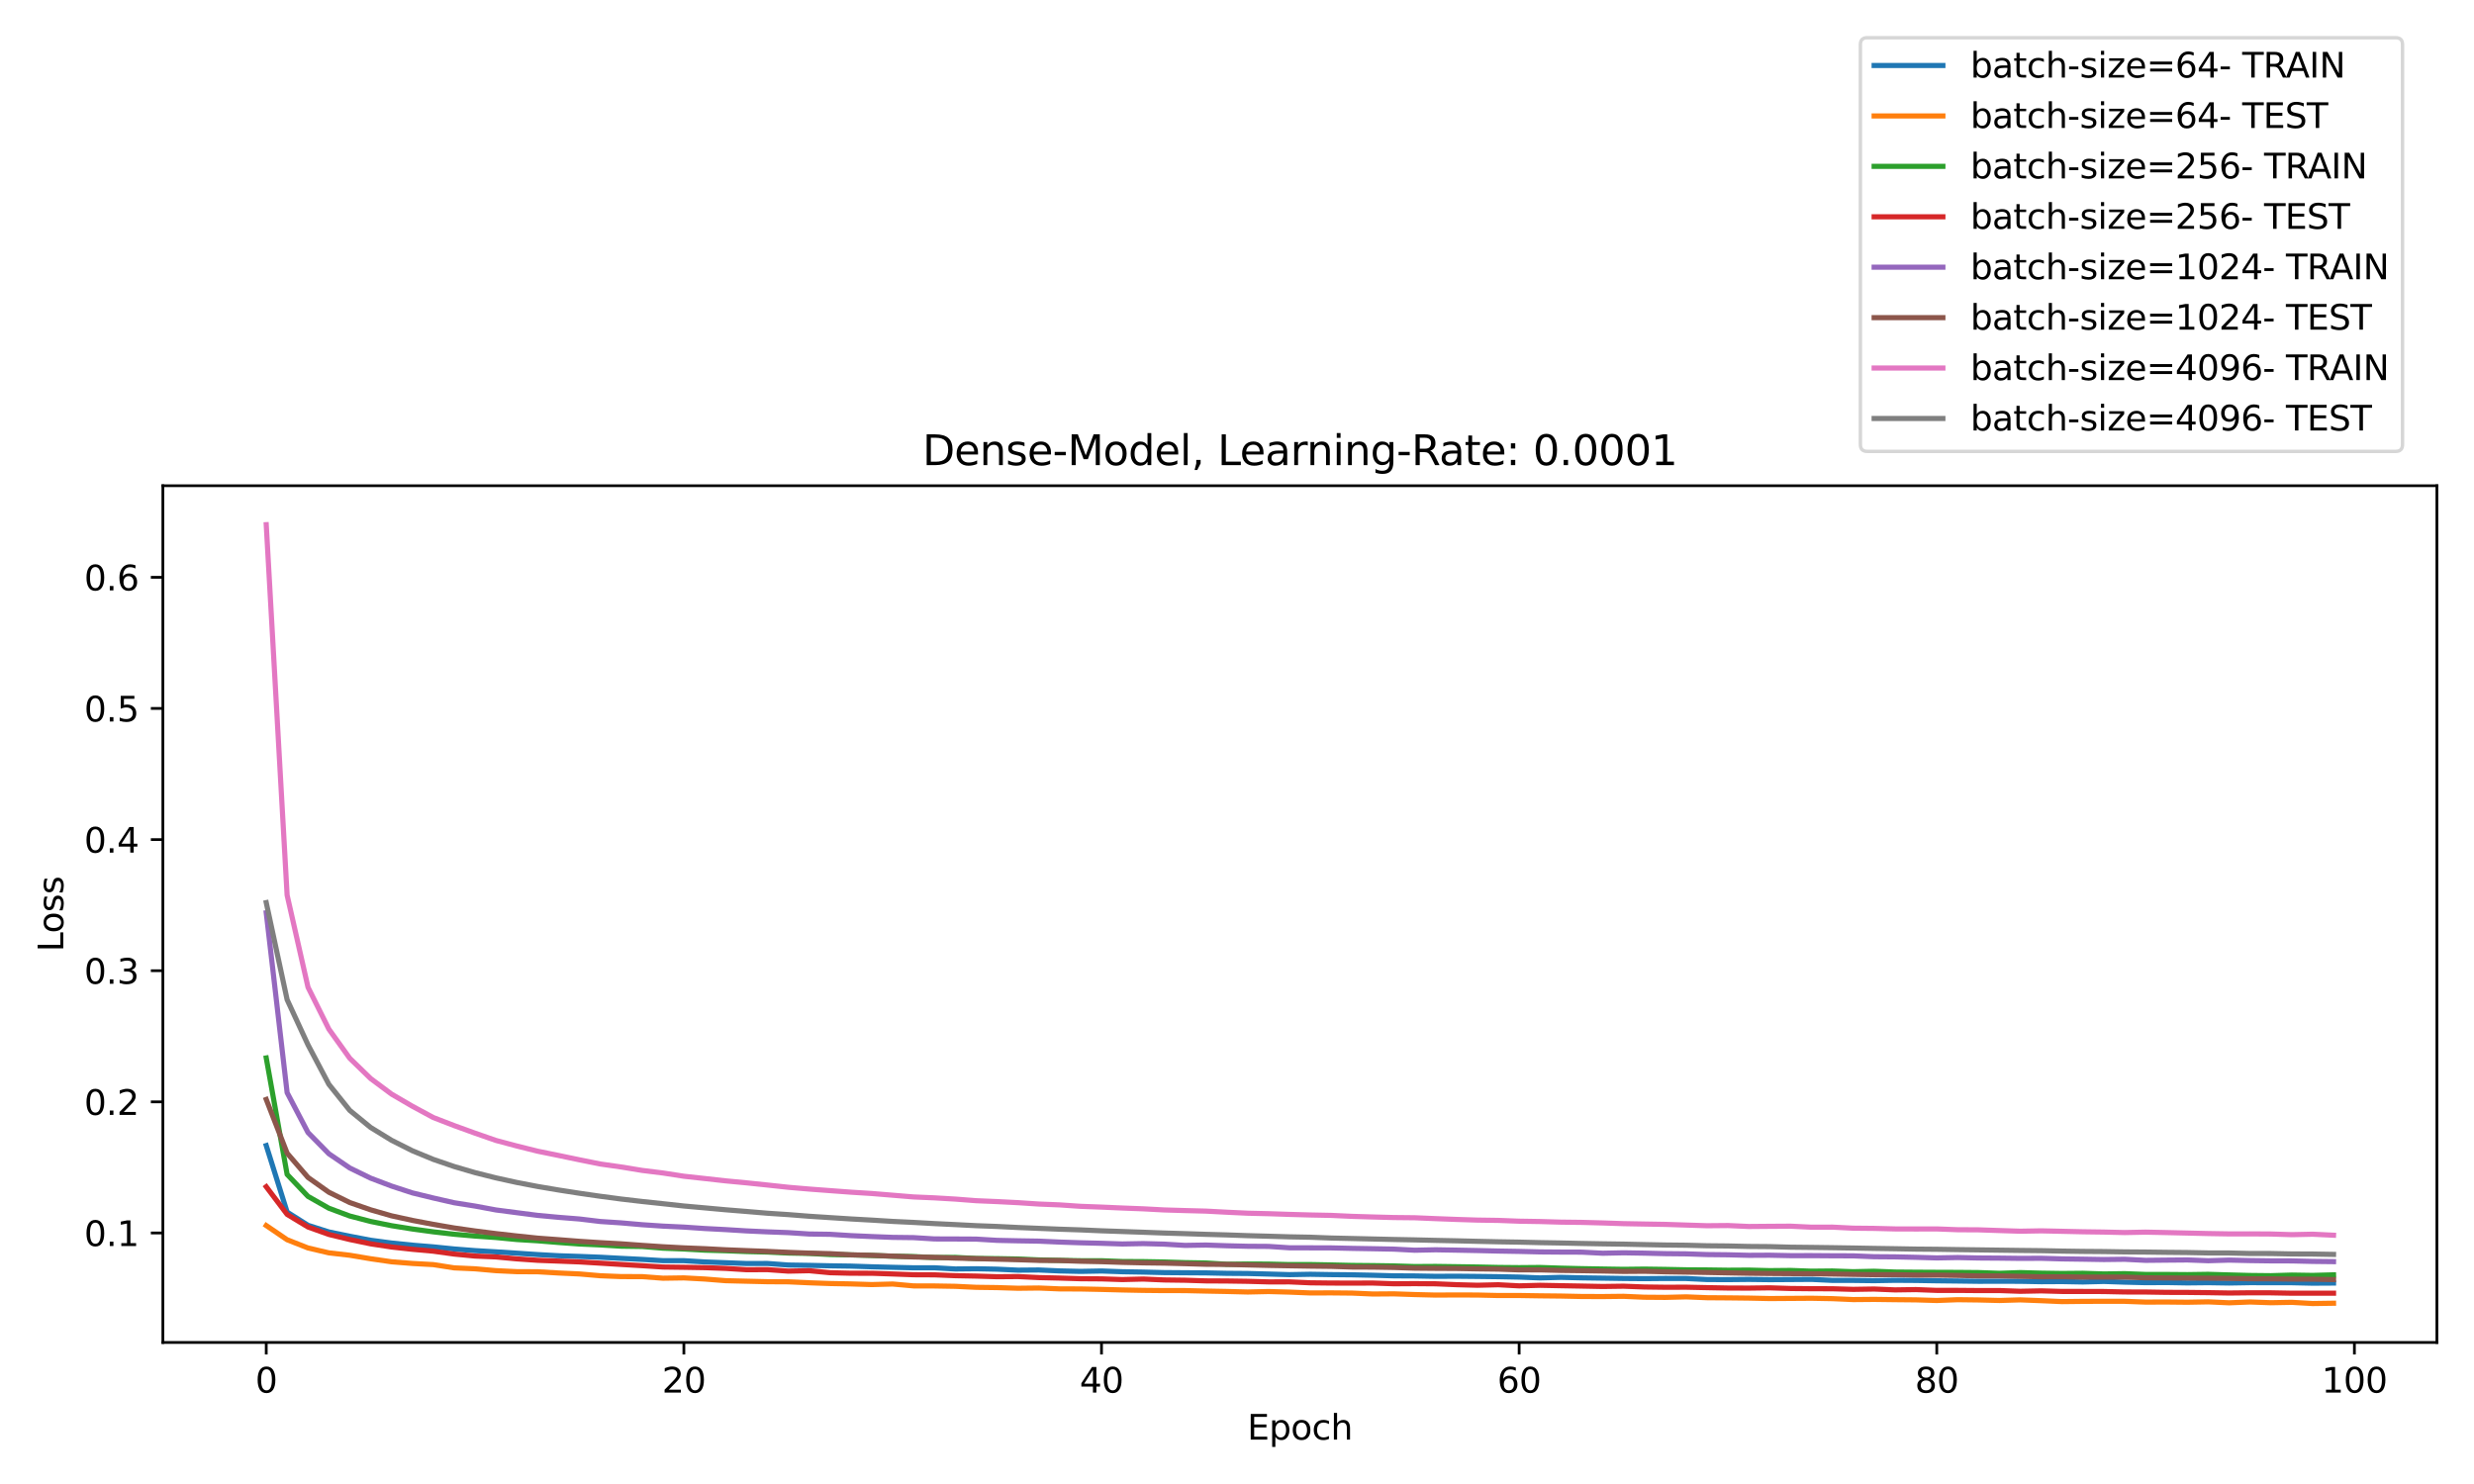 <?xml version="1.0" encoding="utf-8" standalone="no"?>
<!DOCTYPE svg PUBLIC "-//W3C//DTD SVG 1.1//EN"
  "http://www.w3.org/Graphics/SVG/1.1/DTD/svg11.dtd">
<svg xmlns:xlink="http://www.w3.org/1999/xlink" width="720pt" height="432pt" viewBox="0 0 720 432" xmlns="http://www.w3.org/2000/svg" version="1.1">
 <defs>
  <style type="text/css">*{stroke-linejoin: round; stroke-linecap: butt}</style>
 </defs>
 <g id="figure_1">
  <g id="patch_1">
   <path d="M 0 432 
L 720 432 
L 720 0 
L 0 0 
z
" style="fill: #ffffff"/>
  </g>
  <g id="axes_1">
   <g id="patch_2">
    <path d="M 47.4 390.8 
L 709.2 390.8 
L 709.2 141.4 
L 47.4 141.4 
z
" style="fill: #ffffff"/>
   </g>
   <g id="matplotlib.axis_1">
    <g id="xtick_1">
     <g id="line2d_1">
      <defs>
       <path id="m4a0b380f05" d="M 0 0 
L 0 3.5 
" style="stroke: #000000; stroke-width: 0.8"/>
      </defs>
      <g>
       <use xlink:href="#m4a0b380f05" x="77.482" y="390.8" style="stroke: #000000; stroke-width: 0.8"/>
      </g>
     </g>
     <g id="text_1">
      <!-- 0 -->
      <g transform="translate(74.301 405.398) scale(0.1 -0.1)">
       <defs>
        <path id="DejaVuSans-30" d="M 2034 4250 
Q 1547 4250 1301 3770 
Q 1056 3291 1056 2328 
Q 1056 1369 1301 889 
Q 1547 409 2034 409 
Q 2525 409 2770 889 
Q 3016 1369 3016 2328 
Q 3016 3291 2770 3770 
Q 2525 4250 2034 4250 
z
M 2034 4750 
Q 2819 4750 3233 4129 
Q 3647 3509 3647 2328 
Q 3647 1150 3233 529 
Q 2819 -91 2034 -91 
Q 1250 -91 836 529 
Q 422 1150 422 2328 
Q 422 3509 836 4129 
Q 1250 4750 2034 4750 
z
" transform="scale(0.016)"/>
       </defs>
       <use xlink:href="#DejaVuSans-30"/>
      </g>
     </g>
    </g>
    <g id="xtick_2">
     <g id="line2d_2">
      <g>
       <use xlink:href="#m4a0b380f05" x="199.025" y="390.8" style="stroke: #000000; stroke-width: 0.8"/>
      </g>
     </g>
     <g id="text_2">
      <!-- 20 -->
      <g transform="translate(192.662 405.398) scale(0.1 -0.1)">
       <defs>
        <path id="DejaVuSans-32" d="M 1228 531 
L 3431 531 
L 3431 0 
L 469 0 
L 469 531 
Q 828 903 1448 1529 
Q 2069 2156 2228 2338 
Q 2531 2678 2651 2914 
Q 2772 3150 2772 3378 
Q 2772 3750 2511 3984 
Q 2250 4219 1831 4219 
Q 1534 4219 1204 4116 
Q 875 4013 500 3803 
L 500 4441 
Q 881 4594 1212 4672 
Q 1544 4750 1819 4750 
Q 2544 4750 2975 4387 
Q 3406 4025 3406 3419 
Q 3406 3131 3298 2873 
Q 3191 2616 2906 2266 
Q 2828 2175 2409 1742 
Q 1991 1309 1228 531 
z
" transform="scale(0.016)"/>
       </defs>
       <use xlink:href="#DejaVuSans-32"/>
       <use xlink:href="#DejaVuSans-30" x="63.623"/>
      </g>
     </g>
    </g>
    <g id="xtick_3">
     <g id="line2d_3">
      <g>
       <use xlink:href="#m4a0b380f05" x="320.567" y="390.8" style="stroke: #000000; stroke-width: 0.8"/>
      </g>
     </g>
     <g id="text_3">
      <!-- 40 -->
      <g transform="translate(314.205 405.398) scale(0.1 -0.1)">
       <defs>
        <path id="DejaVuSans-34" d="M 2419 4116 
L 825 1625 
L 2419 1625 
L 2419 4116 
z
M 2253 4666 
L 3047 4666 
L 3047 1625 
L 3713 1625 
L 3713 1100 
L 3047 1100 
L 3047 0 
L 2419 0 
L 2419 1100 
L 313 1100 
L 313 1709 
L 2253 4666 
z
" transform="scale(0.016)"/>
       </defs>
       <use xlink:href="#DejaVuSans-34"/>
       <use xlink:href="#DejaVuSans-30" x="63.623"/>
      </g>
     </g>
    </g>
    <g id="xtick_4">
     <g id="line2d_4">
      <g>
       <use xlink:href="#m4a0b380f05" x="442.11" y="390.8" style="stroke: #000000; stroke-width: 0.8"/>
      </g>
     </g>
     <g id="text_4">
      <!-- 60 -->
      <g transform="translate(435.747 405.398) scale(0.1 -0.1)">
       <defs>
        <path id="DejaVuSans-36" d="M 2113 2584 
Q 1688 2584 1439 2293 
Q 1191 2003 1191 1497 
Q 1191 994 1439 701 
Q 1688 409 2113 409 
Q 2538 409 2786 701 
Q 3034 994 3034 1497 
Q 3034 2003 2786 2293 
Q 2538 2584 2113 2584 
z
M 3366 4563 
L 3366 3988 
Q 3128 4100 2886 4159 
Q 2644 4219 2406 4219 
Q 1781 4219 1451 3797 
Q 1122 3375 1075 2522 
Q 1259 2794 1537 2939 
Q 1816 3084 2150 3084 
Q 2853 3084 3261 2657 
Q 3669 2231 3669 1497 
Q 3669 778 3244 343 
Q 2819 -91 2113 -91 
Q 1303 -91 875 529 
Q 447 1150 447 2328 
Q 447 3434 972 4092 
Q 1497 4750 2381 4750 
Q 2619 4750 2861 4703 
Q 3103 4656 3366 4563 
z
" transform="scale(0.016)"/>
       </defs>
       <use xlink:href="#DejaVuSans-36"/>
       <use xlink:href="#DejaVuSans-30" x="63.623"/>
      </g>
     </g>
    </g>
    <g id="xtick_5">
     <g id="line2d_5">
      <g>
       <use xlink:href="#m4a0b380f05" x="563.653" y="390.8" style="stroke: #000000; stroke-width: 0.8"/>
      </g>
     </g>
     <g id="text_5">
      <!-- 80 -->
      <g transform="translate(557.29 405.398) scale(0.1 -0.1)">
       <defs>
        <path id="DejaVuSans-38" d="M 2034 2216 
Q 1584 2216 1326 1975 
Q 1069 1734 1069 1313 
Q 1069 891 1326 650 
Q 1584 409 2034 409 
Q 2484 409 2743 651 
Q 3003 894 3003 1313 
Q 3003 1734 2745 1975 
Q 2488 2216 2034 2216 
z
M 1403 2484 
Q 997 2584 770 2862 
Q 544 3141 544 3541 
Q 544 4100 942 4425 
Q 1341 4750 2034 4750 
Q 2731 4750 3128 4425 
Q 3525 4100 3525 3541 
Q 3525 3141 3298 2862 
Q 3072 2584 2669 2484 
Q 3125 2378 3379 2068 
Q 3634 1759 3634 1313 
Q 3634 634 3220 271 
Q 2806 -91 2034 -91 
Q 1263 -91 848 271 
Q 434 634 434 1313 
Q 434 1759 690 2068 
Q 947 2378 1403 2484 
z
M 1172 3481 
Q 1172 3119 1398 2916 
Q 1625 2713 2034 2713 
Q 2441 2713 2670 2916 
Q 2900 3119 2900 3481 
Q 2900 3844 2670 4047 
Q 2441 4250 2034 4250 
Q 1625 4250 1398 4047 
Q 1172 3844 1172 3481 
z
" transform="scale(0.016)"/>
       </defs>
       <use xlink:href="#DejaVuSans-38"/>
       <use xlink:href="#DejaVuSans-30" x="63.623"/>
      </g>
     </g>
    </g>
    <g id="xtick_6">
     <g id="line2d_6">
      <g>
       <use xlink:href="#m4a0b380f05" x="685.195" y="390.8" style="stroke: #000000; stroke-width: 0.8"/>
      </g>
     </g>
     <g id="text_6">
      <!-- 100 -->
      <g transform="translate(675.652 405.398) scale(0.1 -0.1)">
       <defs>
        <path id="DejaVuSans-31" d="M 794 531 
L 1825 531 
L 1825 4091 
L 703 3866 
L 703 4441 
L 1819 4666 
L 2450 4666 
L 2450 531 
L 3481 531 
L 3481 0 
L 794 0 
L 794 531 
z
" transform="scale(0.016)"/>
       </defs>
       <use xlink:href="#DejaVuSans-31"/>
       <use xlink:href="#DejaVuSans-30" x="63.623"/>
       <use xlink:href="#DejaVuSans-30" x="127.246"/>
      </g>
     </g>
    </g>
    <g id="text_7">
     <!-- Epoch -->
     <g transform="translate(362.989 419.077) scale(0.1 -0.1)">
      <defs>
       <path id="DejaVuSans-45" d="M 628 4666 
L 3578 4666 
L 3578 4134 
L 1259 4134 
L 1259 2753 
L 3481 2753 
L 3481 2222 
L 1259 2222 
L 1259 531 
L 3634 531 
L 3634 0 
L 628 0 
L 628 4666 
z
" transform="scale(0.016)"/>
       <path id="DejaVuSans-70" d="M 1159 525 
L 1159 -1331 
L 581 -1331 
L 581 3500 
L 1159 3500 
L 1159 2969 
Q 1341 3281 1617 3432 
Q 1894 3584 2278 3584 
Q 2916 3584 3314 3078 
Q 3713 2572 3713 1747 
Q 3713 922 3314 415 
Q 2916 -91 2278 -91 
Q 1894 -91 1617 61 
Q 1341 213 1159 525 
z
M 3116 1747 
Q 3116 2381 2855 2742 
Q 2594 3103 2138 3103 
Q 1681 3103 1420 2742 
Q 1159 2381 1159 1747 
Q 1159 1113 1420 752 
Q 1681 391 2138 391 
Q 2594 391 2855 752 
Q 3116 1113 3116 1747 
z
" transform="scale(0.016)"/>
       <path id="DejaVuSans-6f" d="M 1959 3097 
Q 1497 3097 1228 2736 
Q 959 2375 959 1747 
Q 959 1119 1226 758 
Q 1494 397 1959 397 
Q 2419 397 2687 759 
Q 2956 1122 2956 1747 
Q 2956 2369 2687 2733 
Q 2419 3097 1959 3097 
z
M 1959 3584 
Q 2709 3584 3137 3096 
Q 3566 2609 3566 1747 
Q 3566 888 3137 398 
Q 2709 -91 1959 -91 
Q 1206 -91 779 398 
Q 353 888 353 1747 
Q 353 2609 779 3096 
Q 1206 3584 1959 3584 
z
" transform="scale(0.016)"/>
       <path id="DejaVuSans-63" d="M 3122 3366 
L 3122 2828 
Q 2878 2963 2633 3030 
Q 2388 3097 2138 3097 
Q 1578 3097 1268 2742 
Q 959 2388 959 1747 
Q 959 1106 1268 751 
Q 1578 397 2138 397 
Q 2388 397 2633 464 
Q 2878 531 3122 666 
L 3122 134 
Q 2881 22 2623 -34 
Q 2366 -91 2075 -91 
Q 1284 -91 818 406 
Q 353 903 353 1747 
Q 353 2603 823 3093 
Q 1294 3584 2113 3584 
Q 2378 3584 2631 3529 
Q 2884 3475 3122 3366 
z
" transform="scale(0.016)"/>
       <path id="DejaVuSans-68" d="M 3513 2113 
L 3513 0 
L 2938 0 
L 2938 2094 
Q 2938 2591 2744 2837 
Q 2550 3084 2163 3084 
Q 1697 3084 1428 2787 
Q 1159 2491 1159 1978 
L 1159 0 
L 581 0 
L 581 4863 
L 1159 4863 
L 1159 2956 
Q 1366 3272 1645 3428 
Q 1925 3584 2291 3584 
Q 2894 3584 3203 3211 
Q 3513 2838 3513 2113 
z
" transform="scale(0.016)"/>
      </defs>
      <use xlink:href="#DejaVuSans-45"/>
      <use xlink:href="#DejaVuSans-70" x="63.184"/>
      <use xlink:href="#DejaVuSans-6f" x="126.66"/>
      <use xlink:href="#DejaVuSans-63" x="187.842"/>
      <use xlink:href="#DejaVuSans-68" x="242.822"/>
     </g>
    </g>
   </g>
   <g id="matplotlib.axis_2">
    <g id="ytick_1">
     <g id="line2d_7">
      <defs>
       <path id="m0663a00736" d="M 0 0 
L -3.5 0 
" style="stroke: #000000; stroke-width: 0.8"/>
      </defs>
      <g>
       <use xlink:href="#m0663a00736" x="47.4" y="358.924" style="stroke: #000000; stroke-width: 0.8"/>
      </g>
     </g>
     <g id="text_8">
      <!-- 0.1 -->
      <g transform="translate(24.497 362.723) scale(0.1 -0.1)">
       <defs>
        <path id="DejaVuSans-2e" d="M 684 794 
L 1344 794 
L 1344 0 
L 684 0 
L 684 794 
z
" transform="scale(0.016)"/>
       </defs>
       <use xlink:href="#DejaVuSans-30"/>
       <use xlink:href="#DejaVuSans-2e" x="63.623"/>
       <use xlink:href="#DejaVuSans-31" x="95.41"/>
      </g>
     </g>
    </g>
    <g id="ytick_2">
     <g id="line2d_8">
      <g>
       <use xlink:href="#m0663a00736" x="47.4" y="320.751" style="stroke: #000000; stroke-width: 0.8"/>
      </g>
     </g>
     <g id="text_9">
      <!-- 0.2 -->
      <g transform="translate(24.497 324.551) scale(0.1 -0.1)">
       <use xlink:href="#DejaVuSans-30"/>
       <use xlink:href="#DejaVuSans-2e" x="63.623"/>
       <use xlink:href="#DejaVuSans-32" x="95.41"/>
      </g>
     </g>
    </g>
    <g id="ytick_3">
     <g id="line2d_9">
      <g>
       <use xlink:href="#m0663a00736" x="47.4" y="282.579" style="stroke: #000000; stroke-width: 0.8"/>
      </g>
     </g>
     <g id="text_10">
      <!-- 0.3 -->
      <g transform="translate(24.497 286.378) scale(0.1 -0.1)">
       <defs>
        <path id="DejaVuSans-33" d="M 2597 2516 
Q 3050 2419 3304 2112 
Q 3559 1806 3559 1356 
Q 3559 666 3084 287 
Q 2609 -91 1734 -91 
Q 1441 -91 1130 -33 
Q 819 25 488 141 
L 488 750 
Q 750 597 1062 519 
Q 1375 441 1716 441 
Q 2309 441 2620 675 
Q 2931 909 2931 1356 
Q 2931 1769 2642 2001 
Q 2353 2234 1838 2234 
L 1294 2234 
L 1294 2753 
L 1863 2753 
Q 2328 2753 2575 2939 
Q 2822 3125 2822 3475 
Q 2822 3834 2567 4026 
Q 2313 4219 1838 4219 
Q 1578 4219 1281 4162 
Q 984 4106 628 3988 
L 628 4550 
Q 988 4650 1302 4700 
Q 1616 4750 1894 4750 
Q 2613 4750 3031 4423 
Q 3450 4097 3450 3541 
Q 3450 3153 3228 2886 
Q 3006 2619 2597 2516 
z
" transform="scale(0.016)"/>
       </defs>
       <use xlink:href="#DejaVuSans-30"/>
       <use xlink:href="#DejaVuSans-2e" x="63.623"/>
       <use xlink:href="#DejaVuSans-33" x="95.41"/>
      </g>
     </g>
    </g>
    <g id="ytick_4">
     <g id="line2d_10">
      <g>
       <use xlink:href="#m0663a00736" x="47.4" y="244.407" style="stroke: #000000; stroke-width: 0.8"/>
      </g>
     </g>
     <g id="text_11">
      <!-- 0.4 -->
      <g transform="translate(24.497 248.206) scale(0.1 -0.1)">
       <use xlink:href="#DejaVuSans-30"/>
       <use xlink:href="#DejaVuSans-2e" x="63.623"/>
       <use xlink:href="#DejaVuSans-34" x="95.41"/>
      </g>
     </g>
    </g>
    <g id="ytick_5">
     <g id="line2d_11">
      <g>
       <use xlink:href="#m0663a00736" x="47.4" y="206.234" style="stroke: #000000; stroke-width: 0.8"/>
      </g>
     </g>
     <g id="text_12">
      <!-- 0.5 -->
      <g transform="translate(24.497 210.033) scale(0.1 -0.1)">
       <defs>
        <path id="DejaVuSans-35" d="M 691 4666 
L 3169 4666 
L 3169 4134 
L 1269 4134 
L 1269 2991 
Q 1406 3038 1543 3061 
Q 1681 3084 1819 3084 
Q 2600 3084 3056 2656 
Q 3513 2228 3513 1497 
Q 3513 744 3044 326 
Q 2575 -91 1722 -91 
Q 1428 -91 1123 -41 
Q 819 9 494 109 
L 494 744 
Q 775 591 1075 516 
Q 1375 441 1709 441 
Q 2250 441 2565 725 
Q 2881 1009 2881 1497 
Q 2881 1984 2565 2268 
Q 2250 2553 1709 2553 
Q 1456 2553 1204 2497 
Q 953 2441 691 2322 
L 691 4666 
z
" transform="scale(0.016)"/>
       </defs>
       <use xlink:href="#DejaVuSans-30"/>
       <use xlink:href="#DejaVuSans-2e" x="63.623"/>
       <use xlink:href="#DejaVuSans-35" x="95.41"/>
      </g>
     </g>
    </g>
    <g id="ytick_6">
     <g id="line2d_12">
      <g>
       <use xlink:href="#m0663a00736" x="47.4" y="168.062" style="stroke: #000000; stroke-width: 0.8"/>
      </g>
     </g>
     <g id="text_13">
      <!-- 0.6 -->
      <g transform="translate(24.497 171.861) scale(0.1 -0.1)">
       <use xlink:href="#DejaVuSans-30"/>
       <use xlink:href="#DejaVuSans-2e" x="63.623"/>
       <use xlink:href="#DejaVuSans-36" x="95.41"/>
      </g>
     </g>
    </g>
    <g id="text_14">
     <!-- Loss -->
     <g transform="translate(18.417 277.067) rotate(-90) scale(0.1 -0.1)">
      <defs>
       <path id="DejaVuSans-4c" d="M 628 4666 
L 1259 4666 
L 1259 531 
L 3531 531 
L 3531 0 
L 628 0 
L 628 4666 
z
" transform="scale(0.016)"/>
       <path id="DejaVuSans-73" d="M 2834 3397 
L 2834 2853 
Q 2591 2978 2328 3040 
Q 2066 3103 1784 3103 
Q 1356 3103 1142 2972 
Q 928 2841 928 2578 
Q 928 2378 1081 2264 
Q 1234 2150 1697 2047 
L 1894 2003 
Q 2506 1872 2764 1633 
Q 3022 1394 3022 966 
Q 3022 478 2636 193 
Q 2250 -91 1575 -91 
Q 1294 -91 989 -36 
Q 684 19 347 128 
L 347 722 
Q 666 556 975 473 
Q 1284 391 1588 391 
Q 1994 391 2212 530 
Q 2431 669 2431 922 
Q 2431 1156 2273 1281 
Q 2116 1406 1581 1522 
L 1381 1569 
Q 847 1681 609 1914 
Q 372 2147 372 2553 
Q 372 3047 722 3315 
Q 1072 3584 1716 3584 
Q 2034 3584 2315 3537 
Q 2597 3491 2834 3397 
z
" transform="scale(0.016)"/>
      </defs>
      <use xlink:href="#DejaVuSans-4c"/>
      <use xlink:href="#DejaVuSans-6f" x="53.963"/>
      <use xlink:href="#DejaVuSans-73" x="115.145"/>
      <use xlink:href="#DejaVuSans-73" x="167.244"/>
     </g>
    </g>
   </g>
   <g id="line2d_13">
    <path d="M 77.482 333.474 
L 83.559 352.841 
L 89.636 356.691 
L 95.713 358.625 
L 101.79 359.88 
L 107.867 361.042 
L 113.945 361.852 
L 120.022 362.474 
L 126.099 362.972 
L 132.176 363.587 
L 138.253 364.064 
L 144.33 364.42 
L 150.407 364.811 
L 156.485 365.217 
L 162.562 365.554 
L 168.639 365.752 
L 174.716 365.99 
L 180.793 366.317 
L 186.87 366.621 
L 192.947 366.987 
L 199.025 366.991 
L 205.102 367.361 
L 211.179 367.585 
L 217.256 367.816 
L 223.333 367.804 
L 229.41 368.258 
L 235.487 368.353 
L 241.564 368.486 
L 247.642 368.573 
L 253.719 368.773 
L 259.796 368.924 
L 265.873 369.065 
L 271.95 369.057 
L 278.027 369.405 
L 284.104 369.342 
L 290.182 369.465 
L 296.259 369.751 
L 302.336 369.701 
L 308.413 369.974 
L 314.49 370.107 
L 320.567 369.995 
L 326.644 370.208 
L 332.721 370.31 
L 338.799 370.458 
L 344.876 370.505 
L 350.953 370.542 
L 357.03 370.672 
L 363.107 370.719 
L 369.184 370.88 
L 375.261 371.055 
L 381.339 370.947 
L 387.416 371.048 
L 393.493 371.105 
L 399.57 371.231 
L 405.647 371.402 
L 411.724 371.432 
L 417.801 371.544 
L 423.879 371.516 
L 429.956 371.574 
L 436.033 371.649 
L 442.11 371.766 
L 448.187 372.004 
L 454.264 371.842 
L 460.341 371.988 
L 466.418 372.074 
L 472.496 372.169 
L 478.573 372.217 
L 484.65 372.164 
L 490.727 372.18 
L 496.804 372.477 
L 502.881 372.502 
L 508.958 372.441 
L 515.036 372.516 
L 521.113 372.476 
L 527.19 372.434 
L 533.267 372.728 
L 539.344 372.734 
L 545.421 372.808 
L 551.498 372.702 
L 557.575 372.743 
L 563.653 372.841 
L 569.73 372.911 
L 575.807 372.99 
L 581.884 372.976 
L 587.961 372.992 
L 594.038 373.105 
L 600.115 373.073 
L 606.193 373.186 
L 612.27 373.033 
L 618.347 373.237 
L 624.424 373.389 
L 630.501 373.354 
L 636.578 373.458 
L 642.655 373.394 
L 648.733 373.489 
L 654.81 373.386 
L 660.887 373.4 
L 666.964 373.406 
L 673.041 373.536 
L 679.118 373.501 
" clip-path="url(#p2d38cbb4bf)" style="fill: none; stroke: #1f77b4; stroke-width: 1.5; stroke-linecap: square"/>
   </g>
   <g id="line2d_14">
    <path d="M 77.482 356.758 
L 83.559 360.897 
L 89.636 363.289 
L 95.713 364.715 
L 101.79 365.41 
L 107.867 366.432 
L 113.945 367.313 
L 120.022 367.799 
L 126.099 368.135 
L 132.176 369.083 
L 138.253 369.356 
L 144.33 369.895 
L 150.407 370.189 
L 156.485 370.216 
L 162.562 370.575 
L 168.639 370.853 
L 174.716 371.376 
L 180.793 371.621 
L 186.87 371.633 
L 192.947 372.092 
L 199.025 372.002 
L 205.102 372.33 
L 211.179 372.814 
L 217.256 372.966 
L 223.333 373.111 
L 229.41 373.142 
L 235.487 373.425 
L 241.564 373.64 
L 247.642 373.753 
L 253.719 373.946 
L 259.796 373.784 
L 265.873 374.332 
L 271.95 374.349 
L 278.027 374.453 
L 284.104 374.745 
L 290.182 374.824 
L 296.259 375.017 
L 302.336 374.947 
L 308.413 375.201 
L 314.49 375.224 
L 320.567 375.351 
L 326.644 375.512 
L 332.721 375.632 
L 338.799 375.693 
L 344.876 375.695 
L 350.953 375.836 
L 357.03 375.951 
L 363.107 376.105 
L 369.184 375.97 
L 375.261 376.136 
L 381.339 376.382 
L 387.416 376.362 
L 393.493 376.421 
L 399.57 376.689 
L 405.647 376.644 
L 411.724 376.851 
L 417.801 377.001 
L 423.879 376.965 
L 429.956 376.99 
L 436.033 377.133 
L 442.11 377.126 
L 448.187 377.222 
L 454.264 377.285 
L 460.341 377.414 
L 466.418 377.433 
L 472.496 377.364 
L 478.573 377.631 
L 484.65 377.677 
L 490.727 377.522 
L 496.804 377.771 
L 502.881 377.813 
L 508.958 377.882 
L 515.036 378.012 
L 521.113 377.971 
L 527.19 377.93 
L 533.267 378.043 
L 539.344 378.313 
L 545.421 378.259 
L 551.498 378.337 
L 557.575 378.396 
L 563.653 378.581 
L 569.73 378.348 
L 575.807 378.423 
L 581.884 378.578 
L 587.961 378.398 
L 594.038 378.636 
L 600.115 378.903 
L 606.193 378.836 
L 612.27 378.811 
L 618.347 378.821 
L 624.424 379.045 
L 630.501 379.025 
L 636.578 379.088 
L 642.655 378.976 
L 648.733 379.254 
L 654.81 379.014 
L 660.887 379.229 
L 666.964 379.115 
L 673.041 379.464 
L 679.118 379.375 
" clip-path="url(#p2d38cbb4bf)" style="fill: none; stroke: #ff7f0e; stroke-width: 1.5; stroke-linecap: square"/>
   </g>
   <g id="line2d_15">
    <path d="M 77.482 307.978 
L 83.559 341.882 
L 89.636 348.274 
L 95.713 351.724 
L 101.79 353.988 
L 107.867 355.571 
L 113.945 356.804 
L 120.022 357.771 
L 126.099 358.594 
L 132.176 359.294 
L 138.253 359.824 
L 144.33 360.244 
L 150.407 360.832 
L 156.485 361.201 
L 162.562 361.694 
L 168.639 362.134 
L 174.716 362.406 
L 180.793 362.775 
L 186.87 362.86 
L 192.947 363.352 
L 199.025 363.589 
L 205.102 363.929 
L 211.179 364.098 
L 217.256 364.334 
L 223.333 364.479 
L 229.41 364.768 
L 235.487 364.879 
L 241.564 365.202 
L 247.642 365.305 
L 253.719 365.471 
L 259.796 365.688 
L 265.873 365.797 
L 271.95 366.082 
L 278.027 366.037 
L 284.104 366.352 
L 290.182 366.392 
L 296.259 366.504 
L 302.336 366.765 
L 308.413 366.899 
L 314.49 367.001 
L 320.567 367.007 
L 326.644 367.234 
L 332.721 367.264 
L 338.799 367.371 
L 344.876 367.557 
L 350.953 367.661 
L 357.03 368.029 
L 363.107 367.959 
L 369.184 367.987 
L 375.261 368.13 
L 381.339 368.122 
L 387.416 368.233 
L 393.493 368.375 
L 399.57 368.43 
L 405.647 368.517 
L 411.724 368.704 
L 417.801 368.666 
L 423.879 368.748 
L 429.956 368.833 
L 436.033 368.964 
L 442.11 369.019 
L 448.187 368.967 
L 454.264 369.169 
L 460.341 369.313 
L 466.418 369.417 
L 472.496 369.514 
L 478.573 369.443 
L 484.65 369.528 
L 490.727 369.65 
L 496.804 369.686 
L 502.881 369.769 
L 508.958 369.732 
L 515.036 369.891 
L 521.113 369.833 
L 527.19 370.052 
L 533.267 369.991 
L 539.344 370.205 
L 545.421 370.07 
L 551.498 370.301 
L 557.575 370.349 
L 563.653 370.382 
L 569.73 370.403 
L 575.807 370.455 
L 581.884 370.668 
L 587.961 370.459 
L 594.038 370.628 
L 600.115 370.719 
L 606.193 370.664 
L 612.27 370.856 
L 618.347 370.772 
L 624.424 370.998 
L 630.501 371.005 
L 636.578 371.053 
L 642.655 370.966 
L 648.733 371.137 
L 654.81 371.297 
L 660.887 371.361 
L 666.964 371.182 
L 673.041 371.277 
L 679.118 371.113 
" clip-path="url(#p2d38cbb4bf)" style="fill: none; stroke: #2ca02c; stroke-width: 1.5; stroke-linecap: square"/>
   </g>
   <g id="line2d_16">
    <path d="M 77.482 345.463 
L 83.559 353.516 
L 89.636 357.189 
L 95.713 359.357 
L 101.79 360.831 
L 107.867 362.089 
L 113.945 363.012 
L 120.022 363.68 
L 126.099 364.227 
L 132.176 365.064 
L 138.253 365.643 
L 144.33 365.9 
L 150.407 366.461 
L 156.485 366.882 
L 162.562 367.111 
L 168.639 367.348 
L 174.716 367.712 
L 180.793 368.086 
L 186.87 368.446 
L 192.947 368.837 
L 199.025 368.917 
L 205.102 369.018 
L 211.179 369.235 
L 217.256 369.622 
L 223.333 369.596 
L 229.41 370.032 
L 235.487 369.909 
L 241.564 370.491 
L 247.642 370.643 
L 253.719 370.649 
L 259.796 370.86 
L 265.873 371.085 
L 271.95 371.112 
L 278.027 371.36 
L 284.104 371.475 
L 290.182 371.661 
L 296.259 371.613 
L 302.336 371.913 
L 308.413 372.052 
L 314.49 372.243 
L 320.567 372.285 
L 326.644 372.486 
L 332.721 372.336 
L 338.799 372.6 
L 344.876 372.681 
L 350.953 372.873 
L 357.03 372.904 
L 363.107 372.994 
L 369.184 373.165 
L 375.261 373.159 
L 381.339 373.432 
L 387.416 373.503 
L 393.493 373.517 
L 399.57 373.5 
L 405.647 373.709 
L 411.724 373.672 
L 417.801 373.719 
L 423.879 373.979 
L 429.956 374.143 
L 436.033 373.995 
L 442.11 374.32 
L 448.187 374.156 
L 454.264 374.274 
L 460.341 374.383 
L 466.418 374.502 
L 472.496 374.419 
L 478.573 374.647 
L 484.65 374.726 
L 490.727 374.711 
L 496.804 374.839 
L 502.881 374.952 
L 508.958 374.974 
L 515.036 374.892 
L 521.113 375.086 
L 527.19 375.148 
L 533.267 375.164 
L 539.344 375.34 
L 545.421 375.242 
L 551.498 375.494 
L 557.575 375.405 
L 563.653 375.639 
L 569.73 375.639 
L 575.807 375.688 
L 581.884 375.681 
L 587.961 375.899 
L 594.038 375.777 
L 600.115 375.946 
L 606.193 375.947 
L 612.27 375.966 
L 618.347 376.096 
L 624.424 376.11 
L 630.501 376.21 
L 636.578 376.229 
L 642.655 376.298 
L 648.733 376.4 
L 654.81 376.336 
L 660.887 376.346 
L 666.964 376.459 
L 673.041 376.453 
L 679.118 376.448 
" clip-path="url(#p2d38cbb4bf)" style="fill: none; stroke: #d62728; stroke-width: 1.5; stroke-linecap: square"/>
   </g>
   <g id="line2d_17">
    <path d="M 77.482 265.727 
L 83.559 318.077 
L 89.636 329.682 
L 95.713 335.868 
L 101.79 340.005 
L 107.867 342.967 
L 113.945 345.271 
L 120.022 347.257 
L 126.099 348.739 
L 132.176 350.126 
L 138.253 351.093 
L 144.33 352.225 
L 150.407 353.02 
L 156.485 353.807 
L 162.562 354.372 
L 168.639 354.854 
L 174.716 355.586 
L 180.793 355.988 
L 186.87 356.52 
L 192.947 356.931 
L 199.025 357.215 
L 205.102 357.628 
L 211.179 357.946 
L 217.256 358.322 
L 223.333 358.599 
L 229.41 358.824 
L 235.487 359.225 
L 241.564 359.313 
L 247.642 359.698 
L 253.719 359.97 
L 259.796 360.205 
L 265.873 360.279 
L 271.95 360.659 
L 278.027 360.677 
L 284.104 360.71 
L 290.182 361.074 
L 296.259 361.205 
L 302.336 361.302 
L 308.413 361.575 
L 314.49 361.78 
L 320.567 361.928 
L 326.644 362.127 
L 332.721 362.015 
L 338.799 362.175 
L 344.876 362.539 
L 350.953 362.439 
L 357.03 362.647 
L 363.107 362.797 
L 369.184 362.836 
L 375.261 363.241 
L 381.339 363.253 
L 387.416 363.27 
L 393.493 363.409 
L 399.57 363.511 
L 405.647 363.626 
L 411.724 363.947 
L 417.801 363.82 
L 423.879 363.924 
L 429.956 364.041 
L 436.033 364.187 
L 442.11 364.288 
L 448.187 364.438 
L 454.264 364.485 
L 460.341 364.504 
L 466.418 364.821 
L 472.496 364.696 
L 478.573 364.797 
L 484.65 364.943 
L 490.727 365.003 
L 496.804 365.21 
L 502.881 365.275 
L 508.958 365.429 
L 515.036 365.399 
L 521.113 365.526 
L 527.19 365.519 
L 533.267 365.565 
L 539.344 365.586 
L 545.421 365.837 
L 551.498 365.88 
L 557.575 366.014 
L 563.653 366.184 
L 569.73 366.074 
L 575.807 366.207 
L 581.884 366.247 
L 587.961 366.321 
L 594.038 366.298 
L 600.115 366.47 
L 606.193 366.552 
L 612.27 366.656 
L 618.347 366.583 
L 624.424 366.891 
L 630.501 366.829 
L 636.578 366.778 
L 642.655 367.003 
L 648.733 366.824 
L 654.81 366.962 
L 660.887 367.042 
L 666.964 367.056 
L 673.041 367.2 
L 679.118 367.269 
" clip-path="url(#p2d38cbb4bf)" style="fill: none; stroke: #9467bd; stroke-width: 1.5; stroke-linecap: square"/>
   </g>
   <g id="line2d_18">
    <path d="M 77.482 320.054 
L 83.559 335.697 
L 89.636 342.757 
L 95.713 347.072 
L 101.79 350.069 
L 107.867 352.185 
L 113.945 353.936 
L 120.022 355.265 
L 126.099 356.418 
L 132.176 357.469 
L 138.253 358.335 
L 144.33 359.108 
L 150.407 359.796 
L 156.485 360.433 
L 162.562 360.882 
L 168.639 361.354 
L 174.716 361.747 
L 180.793 362.085 
L 186.87 362.531 
L 192.947 362.939 
L 199.025 363.263 
L 205.102 363.503 
L 211.179 363.822 
L 217.256 364.06 
L 223.333 364.287 
L 229.41 364.567 
L 235.487 364.791 
L 241.564 364.945 
L 247.642 365.287 
L 253.719 365.429 
L 259.796 365.669 
L 265.873 365.904 
L 271.95 366.03 
L 278.027 366.231 
L 284.104 366.388 
L 290.182 366.549 
L 296.259 366.705 
L 302.336 366.904 
L 308.413 366.94 
L 314.49 367.154 
L 320.567 367.281 
L 326.644 367.483 
L 332.721 367.623 
L 338.799 367.698 
L 344.876 367.859 
L 350.953 368.036 
L 357.03 368.075 
L 363.107 368.226 
L 369.184 368.368 
L 375.261 368.473 
L 381.339 368.572 
L 387.416 368.641 
L 393.493 368.841 
L 399.57 368.865 
L 405.647 368.965 
L 411.724 369.172 
L 417.801 369.226 
L 423.879 369.259 
L 429.956 369.371 
L 436.033 369.445 
L 442.11 369.663 
L 448.187 369.668 
L 454.264 369.826 
L 460.341 369.899 
L 466.418 369.997 
L 472.496 370.117 
L 478.573 370.072 
L 484.65 370.225 
L 490.727 370.317 
L 496.804 370.419 
L 502.881 370.539 
L 508.958 370.646 
L 515.036 370.716 
L 521.113 370.759 
L 527.19 370.797 
L 533.267 370.873 
L 539.344 370.977 
L 545.421 371.069 
L 551.498 371.054 
L 557.575 371.187 
L 563.653 371.187 
L 569.73 371.28 
L 575.807 371.428 
L 581.884 371.427 
L 587.961 371.548 
L 594.038 371.685 
L 600.115 371.669 
L 606.193 371.778 
L 612.27 371.775 
L 618.347 371.77 
L 624.424 371.977 
L 630.501 372.018 
L 636.578 372.05 
L 642.655 372.083 
L 648.733 372.155 
L 654.81 372.254 
L 660.887 372.278 
L 666.964 372.35 
L 673.041 372.376 
L 679.118 372.501 
" clip-path="url(#p2d38cbb4bf)" style="fill: none; stroke: #8c564b; stroke-width: 1.5; stroke-linecap: square"/>
   </g>
   <g id="line2d_19">
    <path d="M 77.482 152.736 
L 83.559 260.584 
L 89.636 287.38 
L 95.713 299.591 
L 101.79 308.072 
L 107.867 313.974 
L 113.945 318.494 
L 120.022 322.039 
L 126.099 325.32 
L 132.176 327.667 
L 138.253 329.872 
L 144.33 331.987 
L 150.407 333.609 
L 156.485 335.124 
L 162.562 336.362 
L 168.639 337.628 
L 174.716 338.849 
L 180.793 339.716 
L 186.87 340.712 
L 192.947 341.467 
L 199.025 342.409 
L 205.102 343.076 
L 211.179 343.754 
L 217.256 344.33 
L 223.333 344.966 
L 229.41 345.621 
L 235.487 346.14 
L 241.564 346.597 
L 247.642 347.049 
L 253.719 347.433 
L 259.796 347.933 
L 265.873 348.437 
L 271.95 348.699 
L 278.027 349.061 
L 284.104 349.531 
L 290.182 349.79 
L 296.259 350.101 
L 302.336 350.503 
L 308.413 350.753 
L 314.49 351.169 
L 320.567 351.394 
L 326.644 351.661 
L 332.721 351.895 
L 338.799 352.222 
L 344.876 352.402 
L 350.953 352.562 
L 357.03 352.883 
L 363.107 353.171 
L 369.184 353.313 
L 375.261 353.518 
L 381.339 353.687 
L 387.416 353.808 
L 393.493 354.088 
L 399.57 354.27 
L 405.647 354.432 
L 411.724 354.494 
L 417.801 354.753 
L 423.879 354.983 
L 429.956 355.175 
L 436.033 355.264 
L 442.11 355.496 
L 448.187 355.594 
L 454.264 355.77 
L 460.341 355.843 
L 466.418 356.004 
L 472.496 356.212 
L 478.573 356.322 
L 484.65 356.425 
L 490.727 356.622 
L 496.804 356.816 
L 502.881 356.76 
L 508.958 357.039 
L 515.036 356.988 
L 521.113 356.95 
L 527.19 357.243 
L 533.267 357.226 
L 539.344 357.531 
L 545.421 357.59 
L 551.498 357.746 
L 557.575 357.764 
L 563.653 357.749 
L 569.73 357.978 
L 575.807 358.011 
L 581.884 358.218 
L 587.961 358.412 
L 594.038 358.305 
L 600.115 358.437 
L 606.193 358.577 
L 612.27 358.66 
L 618.347 358.803 
L 624.424 358.683 
L 630.501 358.808 
L 636.578 358.948 
L 642.655 359.092 
L 648.733 359.194 
L 654.81 359.185 
L 660.887 359.224 
L 666.964 359.415 
L 673.041 359.285 
L 679.118 359.578 
" clip-path="url(#p2d38cbb4bf)" style="fill: none; stroke: #e377c2; stroke-width: 1.5; stroke-linecap: square"/>
   </g>
   <g id="line2d_20">
    <path d="M 77.482 262.761 
L 83.559 291.009 
L 89.636 304.155 
L 95.713 315.659 
L 101.79 323.239 
L 107.867 328.215 
L 113.945 331.943 
L 120.022 334.998 
L 126.099 337.505 
L 132.176 339.581 
L 138.253 341.359 
L 144.33 342.884 
L 150.407 344.22 
L 156.485 345.389 
L 162.562 346.414 
L 168.639 347.362 
L 174.716 348.243 
L 180.793 349.047 
L 186.87 349.756 
L 192.947 350.405 
L 199.025 351.073 
L 205.102 351.617 
L 211.179 352.171 
L 217.256 352.664 
L 223.333 353.177 
L 229.41 353.579 
L 235.487 354.058 
L 241.564 354.453 
L 247.642 354.843 
L 253.719 355.182 
L 259.796 355.56 
L 265.873 355.851 
L 271.95 356.195 
L 278.027 356.489 
L 284.104 356.802 
L 290.182 357.028 
L 296.259 357.335 
L 302.336 357.582 
L 308.413 357.828 
L 314.49 358.027 
L 320.567 358.291 
L 326.644 358.502 
L 332.721 358.714 
L 338.799 358.942 
L 344.876 359.121 
L 350.953 359.323 
L 357.03 359.49 
L 363.107 359.705 
L 369.184 359.871 
L 375.261 360.051 
L 381.339 360.164 
L 387.416 360.398 
L 393.493 360.536 
L 399.57 360.677 
L 405.647 360.818 
L 411.724 360.935 
L 417.801 361.081 
L 423.879 361.206 
L 429.956 361.355 
L 436.033 361.489 
L 442.11 361.591 
L 448.187 361.736 
L 454.264 361.84 
L 460.341 361.977 
L 466.418 362.086 
L 472.496 362.175 
L 478.573 362.308 
L 484.65 362.429 
L 490.727 362.493 
L 496.804 362.649 
L 502.881 362.709 
L 508.958 362.849 
L 515.036 362.897 
L 521.113 363.066 
L 527.19 363.131 
L 533.267 363.212 
L 539.344 363.308 
L 545.421 363.419 
L 551.498 363.51 
L 557.575 363.62 
L 563.653 363.671 
L 569.73 363.768 
L 575.807 363.845 
L 581.884 363.928 
L 587.961 364.01 
L 594.038 364.074 
L 600.115 364.199 
L 606.193 364.287 
L 612.27 364.335 
L 618.347 364.436 
L 624.424 364.481 
L 630.501 364.559 
L 636.578 364.617 
L 642.655 364.739 
L 648.733 364.75 
L 654.81 364.899 
L 660.887 364.905 
L 666.964 365.031 
L 673.041 365.057 
L 679.118 365.161 
" clip-path="url(#p2d38cbb4bf)" style="fill: none; stroke: #7f7f7f; stroke-width: 1.5; stroke-linecap: square"/>
   </g>
   <g id="patch_3">
    <path d="M 47.4 390.8 
L 47.4 141.4 
" style="fill: none; stroke: #000000; stroke-width: 0.8; stroke-linejoin: miter; stroke-linecap: square"/>
   </g>
   <g id="patch_4">
    <path d="M 709.2 390.8 
L 709.2 141.4 
" style="fill: none; stroke: #000000; stroke-width: 0.8; stroke-linejoin: miter; stroke-linecap: square"/>
   </g>
   <g id="patch_5">
    <path d="M 47.4 390.8 
L 709.2 390.8 
" style="fill: none; stroke: #000000; stroke-width: 0.8; stroke-linejoin: miter; stroke-linecap: square"/>
   </g>
   <g id="patch_6">
    <path d="M 47.4 141.4 
L 709.2 141.4 
" style="fill: none; stroke: #000000; stroke-width: 0.8; stroke-linejoin: miter; stroke-linecap: square"/>
   </g>
   <g id="text_15">
    <!-- Dense-Model, Learning-Rate: 0.0001 -->
    <g transform="translate(268.482 135.4) scale(0.12 -0.12)">
     <defs>
      <path id="DejaVuSans-44" d="M 1259 4147 
L 1259 519 
L 2022 519 
Q 2988 519 3436 956 
Q 3884 1394 3884 2338 
Q 3884 3275 3436 3711 
Q 2988 4147 2022 4147 
L 1259 4147 
z
M 628 4666 
L 1925 4666 
Q 3281 4666 3915 4102 
Q 4550 3538 4550 2338 
Q 4550 1131 3912 565 
Q 3275 0 1925 0 
L 628 0 
L 628 4666 
z
" transform="scale(0.016)"/>
      <path id="DejaVuSans-65" d="M 3597 1894 
L 3597 1613 
L 953 1613 
Q 991 1019 1311 708 
Q 1631 397 2203 397 
Q 2534 397 2845 478 
Q 3156 559 3463 722 
L 3463 178 
Q 3153 47 2828 -22 
Q 2503 -91 2169 -91 
Q 1331 -91 842 396 
Q 353 884 353 1716 
Q 353 2575 817 3079 
Q 1281 3584 2069 3584 
Q 2775 3584 3186 3129 
Q 3597 2675 3597 1894 
z
M 3022 2063 
Q 3016 2534 2758 2815 
Q 2500 3097 2075 3097 
Q 1594 3097 1305 2825 
Q 1016 2553 972 2059 
L 3022 2063 
z
" transform="scale(0.016)"/>
      <path id="DejaVuSans-6e" d="M 3513 2113 
L 3513 0 
L 2938 0 
L 2938 2094 
Q 2938 2591 2744 2837 
Q 2550 3084 2163 3084 
Q 1697 3084 1428 2787 
Q 1159 2491 1159 1978 
L 1159 0 
L 581 0 
L 581 3500 
L 1159 3500 
L 1159 2956 
Q 1366 3272 1645 3428 
Q 1925 3584 2291 3584 
Q 2894 3584 3203 3211 
Q 3513 2838 3513 2113 
z
" transform="scale(0.016)"/>
      <path id="DejaVuSans-2d" d="M 313 2009 
L 1997 2009 
L 1997 1497 
L 313 1497 
L 313 2009 
z
" transform="scale(0.016)"/>
      <path id="DejaVuSans-4d" d="M 628 4666 
L 1569 4666 
L 2759 1491 
L 3956 4666 
L 4897 4666 
L 4897 0 
L 4281 0 
L 4281 4097 
L 3078 897 
L 2444 897 
L 1241 4097 
L 1241 0 
L 628 0 
L 628 4666 
z
" transform="scale(0.016)"/>
      <path id="DejaVuSans-64" d="M 2906 2969 
L 2906 4863 
L 3481 4863 
L 3481 0 
L 2906 0 
L 2906 525 
Q 2725 213 2448 61 
Q 2172 -91 1784 -91 
Q 1150 -91 751 415 
Q 353 922 353 1747 
Q 353 2572 751 3078 
Q 1150 3584 1784 3584 
Q 2172 3584 2448 3432 
Q 2725 3281 2906 2969 
z
M 947 1747 
Q 947 1113 1208 752 
Q 1469 391 1925 391 
Q 2381 391 2643 752 
Q 2906 1113 2906 1747 
Q 2906 2381 2643 2742 
Q 2381 3103 1925 3103 
Q 1469 3103 1208 2742 
Q 947 2381 947 1747 
z
" transform="scale(0.016)"/>
      <path id="DejaVuSans-6c" d="M 603 4863 
L 1178 4863 
L 1178 0 
L 603 0 
L 603 4863 
z
" transform="scale(0.016)"/>
      <path id="DejaVuSans-2c" d="M 750 794 
L 1409 794 
L 1409 256 
L 897 -744 
L 494 -744 
L 750 256 
L 750 794 
z
" transform="scale(0.016)"/>
      <path id="DejaVuSans-20" transform="scale(0.016)"/>
      <path id="DejaVuSans-61" d="M 2194 1759 
Q 1497 1759 1228 1600 
Q 959 1441 959 1056 
Q 959 750 1161 570 
Q 1363 391 1709 391 
Q 2188 391 2477 730 
Q 2766 1069 2766 1631 
L 2766 1759 
L 2194 1759 
z
M 3341 1997 
L 3341 0 
L 2766 0 
L 2766 531 
Q 2569 213 2275 61 
Q 1981 -91 1556 -91 
Q 1019 -91 701 211 
Q 384 513 384 1019 
Q 384 1609 779 1909 
Q 1175 2209 1959 2209 
L 2766 2209 
L 2766 2266 
Q 2766 2663 2505 2880 
Q 2244 3097 1772 3097 
Q 1472 3097 1187 3025 
Q 903 2953 641 2809 
L 641 3341 
Q 956 3463 1253 3523 
Q 1550 3584 1831 3584 
Q 2591 3584 2966 3190 
Q 3341 2797 3341 1997 
z
" transform="scale(0.016)"/>
      <path id="DejaVuSans-72" d="M 2631 2963 
Q 2534 3019 2420 3045 
Q 2306 3072 2169 3072 
Q 1681 3072 1420 2755 
Q 1159 2438 1159 1844 
L 1159 0 
L 581 0 
L 581 3500 
L 1159 3500 
L 1159 2956 
Q 1341 3275 1631 3429 
Q 1922 3584 2338 3584 
Q 2397 3584 2469 3576 
Q 2541 3569 2628 3553 
L 2631 2963 
z
" transform="scale(0.016)"/>
      <path id="DejaVuSans-69" d="M 603 3500 
L 1178 3500 
L 1178 0 
L 603 0 
L 603 3500 
z
M 603 4863 
L 1178 4863 
L 1178 4134 
L 603 4134 
L 603 4863 
z
" transform="scale(0.016)"/>
      <path id="DejaVuSans-67" d="M 2906 1791 
Q 2906 2416 2648 2759 
Q 2391 3103 1925 3103 
Q 1463 3103 1205 2759 
Q 947 2416 947 1791 
Q 947 1169 1205 825 
Q 1463 481 1925 481 
Q 2391 481 2648 825 
Q 2906 1169 2906 1791 
z
M 3481 434 
Q 3481 -459 3084 -895 
Q 2688 -1331 1869 -1331 
Q 1566 -1331 1297 -1286 
Q 1028 -1241 775 -1147 
L 775 -588 
Q 1028 -725 1275 -790 
Q 1522 -856 1778 -856 
Q 2344 -856 2625 -561 
Q 2906 -266 2906 331 
L 2906 616 
Q 2728 306 2450 153 
Q 2172 0 1784 0 
Q 1141 0 747 490 
Q 353 981 353 1791 
Q 353 2603 747 3093 
Q 1141 3584 1784 3584 
Q 2172 3584 2450 3431 
Q 2728 3278 2906 2969 
L 2906 3500 
L 3481 3500 
L 3481 434 
z
" transform="scale(0.016)"/>
      <path id="DejaVuSans-52" d="M 2841 2188 
Q 3044 2119 3236 1894 
Q 3428 1669 3622 1275 
L 4263 0 
L 3584 0 
L 2988 1197 
Q 2756 1666 2539 1819 
Q 2322 1972 1947 1972 
L 1259 1972 
L 1259 0 
L 628 0 
L 628 4666 
L 2053 4666 
Q 2853 4666 3247 4331 
Q 3641 3997 3641 3322 
Q 3641 2881 3436 2590 
Q 3231 2300 2841 2188 
z
M 1259 4147 
L 1259 2491 
L 2053 2491 
Q 2509 2491 2742 2702 
Q 2975 2913 2975 3322 
Q 2975 3731 2742 3939 
Q 2509 4147 2053 4147 
L 1259 4147 
z
" transform="scale(0.016)"/>
      <path id="DejaVuSans-74" d="M 1172 4494 
L 1172 3500 
L 2356 3500 
L 2356 3053 
L 1172 3053 
L 1172 1153 
Q 1172 725 1289 603 
Q 1406 481 1766 481 
L 2356 481 
L 2356 0 
L 1766 0 
Q 1100 0 847 248 
Q 594 497 594 1153 
L 594 3053 
L 172 3053 
L 172 3500 
L 594 3500 
L 594 4494 
L 1172 4494 
z
" transform="scale(0.016)"/>
      <path id="DejaVuSans-3a" d="M 750 794 
L 1409 794 
L 1409 0 
L 750 0 
L 750 794 
z
M 750 3309 
L 1409 3309 
L 1409 2516 
L 750 2516 
L 750 3309 
z
" transform="scale(0.016)"/>
     </defs>
     <use xlink:href="#DejaVuSans-44"/>
     <use xlink:href="#DejaVuSans-65" x="77.002"/>
     <use xlink:href="#DejaVuSans-6e" x="138.525"/>
     <use xlink:href="#DejaVuSans-73" x="201.904"/>
     <use xlink:href="#DejaVuSans-65" x="254.004"/>
     <use xlink:href="#DejaVuSans-2d" x="315.527"/>
     <use xlink:href="#DejaVuSans-4d" x="351.611"/>
     <use xlink:href="#DejaVuSans-6f" x="437.891"/>
     <use xlink:href="#DejaVuSans-64" x="499.072"/>
     <use xlink:href="#DejaVuSans-65" x="562.549"/>
     <use xlink:href="#DejaVuSans-6c" x="624.072"/>
     <use xlink:href="#DejaVuSans-2c" x="651.855"/>
     <use xlink:href="#DejaVuSans-20" x="683.643"/>
     <use xlink:href="#DejaVuSans-4c" x="715.43"/>
     <use xlink:href="#DejaVuSans-65" x="769.393"/>
     <use xlink:href="#DejaVuSans-61" x="830.916"/>
     <use xlink:href="#DejaVuSans-72" x="892.195"/>
     <use xlink:href="#DejaVuSans-6e" x="931.559"/>
     <use xlink:href="#DejaVuSans-69" x="994.938"/>
     <use xlink:href="#DejaVuSans-6e" x="1022.721"/>
     <use xlink:href="#DejaVuSans-67" x="1086.1"/>
     <use xlink:href="#DejaVuSans-2d" x="1149.576"/>
     <use xlink:href="#DejaVuSans-52" x="1185.66"/>
     <use xlink:href="#DejaVuSans-61" x="1252.893"/>
     <use xlink:href="#DejaVuSans-74" x="1314.172"/>
     <use xlink:href="#DejaVuSans-65" x="1353.381"/>
     <use xlink:href="#DejaVuSans-3a" x="1414.904"/>
     <use xlink:href="#DejaVuSans-20" x="1448.596"/>
     <use xlink:href="#DejaVuSans-30" x="1480.383"/>
     <use xlink:href="#DejaVuSans-2e" x="1544.006"/>
     <use xlink:href="#DejaVuSans-30" x="1575.793"/>
     <use xlink:href="#DejaVuSans-30" x="1639.416"/>
     <use xlink:href="#DejaVuSans-30" x="1703.039"/>
     <use xlink:href="#DejaVuSans-31" x="1766.662"/>
    </g>
   </g>
   <g id="legend_1">
    <g id="patch_7">
     <path d="M 543.427 131.4 
L 697.2 131.4 
Q 699.2 131.4 699.2 129.4 
L 699.2 12.975 
Q 699.2 10.975 697.2 10.975 
L 543.427 10.975 
Q 541.427 10.975 541.427 12.975 
L 541.427 129.4 
Q 541.427 131.4 543.427 131.4 
z
" style="fill: #ffffff; opacity: 0.8; stroke: #cccccc; stroke-linejoin: miter"/>
    </g>
    <g id="line2d_21">
     <path d="M 545.427 19.073 
L 555.427 19.073 
L 565.427 19.073 
" style="fill: none; stroke: #1f77b4; stroke-width: 1.5; stroke-linecap: square"/>
    </g>
    <g id="text_16">
     <!-- batch-size=64- TRAIN -->
     <g transform="translate(573.427 22.573) scale(0.1 -0.1)">
      <defs>
       <path id="DejaVuSans-62" d="M 3116 1747 
Q 3116 2381 2855 2742 
Q 2594 3103 2138 3103 
Q 1681 3103 1420 2742 
Q 1159 2381 1159 1747 
Q 1159 1113 1420 752 
Q 1681 391 2138 391 
Q 2594 391 2855 752 
Q 3116 1113 3116 1747 
z
M 1159 2969 
Q 1341 3281 1617 3432 
Q 1894 3584 2278 3584 
Q 2916 3584 3314 3078 
Q 3713 2572 3713 1747 
Q 3713 922 3314 415 
Q 2916 -91 2278 -91 
Q 1894 -91 1617 61 
Q 1341 213 1159 525 
L 1159 0 
L 581 0 
L 581 4863 
L 1159 4863 
L 1159 2969 
z
" transform="scale(0.016)"/>
       <path id="DejaVuSans-7a" d="M 353 3500 
L 3084 3500 
L 3084 2975 
L 922 459 
L 3084 459 
L 3084 0 
L 275 0 
L 275 525 
L 2438 3041 
L 353 3041 
L 353 3500 
z
" transform="scale(0.016)"/>
       <path id="DejaVuSans-3d" d="M 678 2906 
L 4684 2906 
L 4684 2381 
L 678 2381 
L 678 2906 
z
M 678 1631 
L 4684 1631 
L 4684 1100 
L 678 1100 
L 678 1631 
z
" transform="scale(0.016)"/>
       <path id="DejaVuSans-54" d="M -19 4666 
L 3928 4666 
L 3928 4134 
L 2272 4134 
L 2272 0 
L 1638 0 
L 1638 4134 
L -19 4134 
L -19 4666 
z
" transform="scale(0.016)"/>
       <path id="DejaVuSans-41" d="M 2188 4044 
L 1331 1722 
L 3047 1722 
L 2188 4044 
z
M 1831 4666 
L 2547 4666 
L 4325 0 
L 3669 0 
L 3244 1197 
L 1141 1197 
L 716 0 
L 50 0 
L 1831 4666 
z
" transform="scale(0.016)"/>
       <path id="DejaVuSans-49" d="M 628 4666 
L 1259 4666 
L 1259 0 
L 628 0 
L 628 4666 
z
" transform="scale(0.016)"/>
       <path id="DejaVuSans-4e" d="M 628 4666 
L 1478 4666 
L 3547 763 
L 3547 4666 
L 4159 4666 
L 4159 0 
L 3309 0 
L 1241 3903 
L 1241 0 
L 628 0 
L 628 4666 
z
" transform="scale(0.016)"/>
      </defs>
      <use xlink:href="#DejaVuSans-62"/>
      <use xlink:href="#DejaVuSans-61" x="63.477"/>
      <use xlink:href="#DejaVuSans-74" x="124.756"/>
      <use xlink:href="#DejaVuSans-63" x="163.965"/>
      <use xlink:href="#DejaVuSans-68" x="218.945"/>
      <use xlink:href="#DejaVuSans-2d" x="282.324"/>
      <use xlink:href="#DejaVuSans-73" x="318.408"/>
      <use xlink:href="#DejaVuSans-69" x="370.508"/>
      <use xlink:href="#DejaVuSans-7a" x="398.291"/>
      <use xlink:href="#DejaVuSans-65" x="450.781"/>
      <use xlink:href="#DejaVuSans-3d" x="512.305"/>
      <use xlink:href="#DejaVuSans-36" x="596.094"/>
      <use xlink:href="#DejaVuSans-34" x="659.717"/>
      <use xlink:href="#DejaVuSans-2d" x="723.34"/>
      <use xlink:href="#DejaVuSans-20" x="759.424"/>
      <use xlink:href="#DejaVuSans-54" x="791.211"/>
      <use xlink:href="#DejaVuSans-52" x="852.295"/>
      <use xlink:href="#DejaVuSans-41" x="917.777"/>
      <use xlink:href="#DejaVuSans-49" x="986.186"/>
      <use xlink:href="#DejaVuSans-4e" x="1015.678"/>
     </g>
    </g>
    <g id="line2d_22">
     <path d="M 545.427 33.752 
L 555.427 33.752 
L 565.427 33.752 
" style="fill: none; stroke: #ff7f0e; stroke-width: 1.5; stroke-linecap: square"/>
    </g>
    <g id="text_17">
     <!-- batch-size=64- TEST -->
     <g transform="translate(573.427 37.252) scale(0.1 -0.1)">
      <defs>
       <path id="DejaVuSans-53" d="M 3425 4513 
L 3425 3897 
Q 3066 4069 2747 4153 
Q 2428 4238 2131 4238 
Q 1616 4238 1336 4038 
Q 1056 3838 1056 3469 
Q 1056 3159 1242 3001 
Q 1428 2844 1947 2747 
L 2328 2669 
Q 3034 2534 3370 2195 
Q 3706 1856 3706 1288 
Q 3706 609 3251 259 
Q 2797 -91 1919 -91 
Q 1588 -91 1214 -16 
Q 841 59 441 206 
L 441 856 
Q 825 641 1194 531 
Q 1563 422 1919 422 
Q 2459 422 2753 634 
Q 3047 847 3047 1241 
Q 3047 1584 2836 1778 
Q 2625 1972 2144 2069 
L 1759 2144 
Q 1053 2284 737 2584 
Q 422 2884 422 3419 
Q 422 4038 858 4394 
Q 1294 4750 2059 4750 
Q 2388 4750 2728 4690 
Q 3069 4631 3425 4513 
z
" transform="scale(0.016)"/>
      </defs>
      <use xlink:href="#DejaVuSans-62"/>
      <use xlink:href="#DejaVuSans-61" x="63.477"/>
      <use xlink:href="#DejaVuSans-74" x="124.756"/>
      <use xlink:href="#DejaVuSans-63" x="163.965"/>
      <use xlink:href="#DejaVuSans-68" x="218.945"/>
      <use xlink:href="#DejaVuSans-2d" x="282.324"/>
      <use xlink:href="#DejaVuSans-73" x="318.408"/>
      <use xlink:href="#DejaVuSans-69" x="370.508"/>
      <use xlink:href="#DejaVuSans-7a" x="398.291"/>
      <use xlink:href="#DejaVuSans-65" x="450.781"/>
      <use xlink:href="#DejaVuSans-3d" x="512.305"/>
      <use xlink:href="#DejaVuSans-36" x="596.094"/>
      <use xlink:href="#DejaVuSans-34" x="659.717"/>
      <use xlink:href="#DejaVuSans-2d" x="723.34"/>
      <use xlink:href="#DejaVuSans-20" x="759.424"/>
      <use xlink:href="#DejaVuSans-54" x="791.211"/>
      <use xlink:href="#DejaVuSans-45" x="852.295"/>
      <use xlink:href="#DejaVuSans-53" x="915.479"/>
      <use xlink:href="#DejaVuSans-54" x="978.955"/>
     </g>
    </g>
    <g id="line2d_23">
     <path d="M 545.427 48.43 
L 555.427 48.43 
L 565.427 48.43 
" style="fill: none; stroke: #2ca02c; stroke-width: 1.5; stroke-linecap: square"/>
    </g>
    <g id="text_18">
     <!-- batch-size=256- TRAIN -->
     <g transform="translate(573.427 51.93) scale(0.1 -0.1)">
      <use xlink:href="#DejaVuSans-62"/>
      <use xlink:href="#DejaVuSans-61" x="63.477"/>
      <use xlink:href="#DejaVuSans-74" x="124.756"/>
      <use xlink:href="#DejaVuSans-63" x="163.965"/>
      <use xlink:href="#DejaVuSans-68" x="218.945"/>
      <use xlink:href="#DejaVuSans-2d" x="282.324"/>
      <use xlink:href="#DejaVuSans-73" x="318.408"/>
      <use xlink:href="#DejaVuSans-69" x="370.508"/>
      <use xlink:href="#DejaVuSans-7a" x="398.291"/>
      <use xlink:href="#DejaVuSans-65" x="450.781"/>
      <use xlink:href="#DejaVuSans-3d" x="512.305"/>
      <use xlink:href="#DejaVuSans-32" x="596.094"/>
      <use xlink:href="#DejaVuSans-35" x="659.717"/>
      <use xlink:href="#DejaVuSans-36" x="723.34"/>
      <use xlink:href="#DejaVuSans-2d" x="786.963"/>
      <use xlink:href="#DejaVuSans-20" x="823.047"/>
      <use xlink:href="#DejaVuSans-54" x="854.834"/>
      <use xlink:href="#DejaVuSans-52" x="915.918"/>
      <use xlink:href="#DejaVuSans-41" x="981.4"/>
      <use xlink:href="#DejaVuSans-49" x="1049.809"/>
      <use xlink:href="#DejaVuSans-4e" x="1079.301"/>
     </g>
    </g>
    <g id="line2d_24">
     <path d="M 545.427 63.108 
L 555.427 63.108 
L 565.427 63.108 
" style="fill: none; stroke: #d62728; stroke-width: 1.5; stroke-linecap: square"/>
    </g>
    <g id="text_19">
     <!-- batch-size=256- TEST -->
     <g transform="translate(573.427 66.608) scale(0.1 -0.1)">
      <use xlink:href="#DejaVuSans-62"/>
      <use xlink:href="#DejaVuSans-61" x="63.477"/>
      <use xlink:href="#DejaVuSans-74" x="124.756"/>
      <use xlink:href="#DejaVuSans-63" x="163.965"/>
      <use xlink:href="#DejaVuSans-68" x="218.945"/>
      <use xlink:href="#DejaVuSans-2d" x="282.324"/>
      <use xlink:href="#DejaVuSans-73" x="318.408"/>
      <use xlink:href="#DejaVuSans-69" x="370.508"/>
      <use xlink:href="#DejaVuSans-7a" x="398.291"/>
      <use xlink:href="#DejaVuSans-65" x="450.781"/>
      <use xlink:href="#DejaVuSans-3d" x="512.305"/>
      <use xlink:href="#DejaVuSans-32" x="596.094"/>
      <use xlink:href="#DejaVuSans-35" x="659.717"/>
      <use xlink:href="#DejaVuSans-36" x="723.34"/>
      <use xlink:href="#DejaVuSans-2d" x="786.963"/>
      <use xlink:href="#DejaVuSans-20" x="823.047"/>
      <use xlink:href="#DejaVuSans-54" x="854.834"/>
      <use xlink:href="#DejaVuSans-45" x="915.918"/>
      <use xlink:href="#DejaVuSans-53" x="979.102"/>
      <use xlink:href="#DejaVuSans-54" x="1042.578"/>
     </g>
    </g>
    <g id="line2d_25">
     <path d="M 545.427 77.786 
L 555.427 77.786 
L 565.427 77.786 
" style="fill: none; stroke: #9467bd; stroke-width: 1.5; stroke-linecap: square"/>
    </g>
    <g id="text_20">
     <!-- batch-size=1024- TRAIN -->
     <g transform="translate(573.427 81.286) scale(0.1 -0.1)">
      <use xlink:href="#DejaVuSans-62"/>
      <use xlink:href="#DejaVuSans-61" x="63.477"/>
      <use xlink:href="#DejaVuSans-74" x="124.756"/>
      <use xlink:href="#DejaVuSans-63" x="163.965"/>
      <use xlink:href="#DejaVuSans-68" x="218.945"/>
      <use xlink:href="#DejaVuSans-2d" x="282.324"/>
      <use xlink:href="#DejaVuSans-73" x="318.408"/>
      <use xlink:href="#DejaVuSans-69" x="370.508"/>
      <use xlink:href="#DejaVuSans-7a" x="398.291"/>
      <use xlink:href="#DejaVuSans-65" x="450.781"/>
      <use xlink:href="#DejaVuSans-3d" x="512.305"/>
      <use xlink:href="#DejaVuSans-31" x="596.094"/>
      <use xlink:href="#DejaVuSans-30" x="659.717"/>
      <use xlink:href="#DejaVuSans-32" x="723.34"/>
      <use xlink:href="#DejaVuSans-34" x="786.963"/>
      <use xlink:href="#DejaVuSans-2d" x="850.586"/>
      <use xlink:href="#DejaVuSans-20" x="886.67"/>
      <use xlink:href="#DejaVuSans-54" x="918.457"/>
      <use xlink:href="#DejaVuSans-52" x="979.541"/>
      <use xlink:href="#DejaVuSans-41" x="1045.023"/>
      <use xlink:href="#DejaVuSans-49" x="1113.432"/>
      <use xlink:href="#DejaVuSans-4e" x="1142.924"/>
     </g>
    </g>
    <g id="line2d_26">
     <path d="M 545.427 92.464 
L 555.427 92.464 
L 565.427 92.464 
" style="fill: none; stroke: #8c564b; stroke-width: 1.5; stroke-linecap: square"/>
    </g>
    <g id="text_21">
     <!-- batch-size=1024- TEST -->
     <g transform="translate(573.427 95.964) scale(0.1 -0.1)">
      <use xlink:href="#DejaVuSans-62"/>
      <use xlink:href="#DejaVuSans-61" x="63.477"/>
      <use xlink:href="#DejaVuSans-74" x="124.756"/>
      <use xlink:href="#DejaVuSans-63" x="163.965"/>
      <use xlink:href="#DejaVuSans-68" x="218.945"/>
      <use xlink:href="#DejaVuSans-2d" x="282.324"/>
      <use xlink:href="#DejaVuSans-73" x="318.408"/>
      <use xlink:href="#DejaVuSans-69" x="370.508"/>
      <use xlink:href="#DejaVuSans-7a" x="398.291"/>
      <use xlink:href="#DejaVuSans-65" x="450.781"/>
      <use xlink:href="#DejaVuSans-3d" x="512.305"/>
      <use xlink:href="#DejaVuSans-31" x="596.094"/>
      <use xlink:href="#DejaVuSans-30" x="659.717"/>
      <use xlink:href="#DejaVuSans-32" x="723.34"/>
      <use xlink:href="#DejaVuSans-34" x="786.963"/>
      <use xlink:href="#DejaVuSans-2d" x="850.586"/>
      <use xlink:href="#DejaVuSans-20" x="886.67"/>
      <use xlink:href="#DejaVuSans-54" x="918.457"/>
      <use xlink:href="#DejaVuSans-45" x="979.541"/>
      <use xlink:href="#DejaVuSans-53" x="1042.725"/>
      <use xlink:href="#DejaVuSans-54" x="1106.201"/>
     </g>
    </g>
    <g id="line2d_27">
     <path d="M 545.427 107.142 
L 555.427 107.142 
L 565.427 107.142 
" style="fill: none; stroke: #e377c2; stroke-width: 1.5; stroke-linecap: square"/>
    </g>
    <g id="text_22">
     <!-- batch-size=4096- TRAIN -->
     <g transform="translate(573.427 110.642) scale(0.1 -0.1)">
      <defs>
       <path id="DejaVuSans-39" d="M 703 97 
L 703 672 
Q 941 559 1184 500 
Q 1428 441 1663 441 
Q 2288 441 2617 861 
Q 2947 1281 2994 2138 
Q 2813 1869 2534 1725 
Q 2256 1581 1919 1581 
Q 1219 1581 811 2004 
Q 403 2428 403 3163 
Q 403 3881 828 4315 
Q 1253 4750 1959 4750 
Q 2769 4750 3195 4129 
Q 3622 3509 3622 2328 
Q 3622 1225 3098 567 
Q 2575 -91 1691 -91 
Q 1453 -91 1209 -44 
Q 966 3 703 97 
z
M 1959 2075 
Q 2384 2075 2632 2365 
Q 2881 2656 2881 3163 
Q 2881 3666 2632 3958 
Q 2384 4250 1959 4250 
Q 1534 4250 1286 3958 
Q 1038 3666 1038 3163 
Q 1038 2656 1286 2365 
Q 1534 2075 1959 2075 
z
" transform="scale(0.016)"/>
      </defs>
      <use xlink:href="#DejaVuSans-62"/>
      <use xlink:href="#DejaVuSans-61" x="63.477"/>
      <use xlink:href="#DejaVuSans-74" x="124.756"/>
      <use xlink:href="#DejaVuSans-63" x="163.965"/>
      <use xlink:href="#DejaVuSans-68" x="218.945"/>
      <use xlink:href="#DejaVuSans-2d" x="282.324"/>
      <use xlink:href="#DejaVuSans-73" x="318.408"/>
      <use xlink:href="#DejaVuSans-69" x="370.508"/>
      <use xlink:href="#DejaVuSans-7a" x="398.291"/>
      <use xlink:href="#DejaVuSans-65" x="450.781"/>
      <use xlink:href="#DejaVuSans-3d" x="512.305"/>
      <use xlink:href="#DejaVuSans-34" x="596.094"/>
      <use xlink:href="#DejaVuSans-30" x="659.717"/>
      <use xlink:href="#DejaVuSans-39" x="723.34"/>
      <use xlink:href="#DejaVuSans-36" x="786.963"/>
      <use xlink:href="#DejaVuSans-2d" x="850.586"/>
      <use xlink:href="#DejaVuSans-20" x="886.67"/>
      <use xlink:href="#DejaVuSans-54" x="918.457"/>
      <use xlink:href="#DejaVuSans-52" x="979.541"/>
      <use xlink:href="#DejaVuSans-41" x="1045.023"/>
      <use xlink:href="#DejaVuSans-49" x="1113.432"/>
      <use xlink:href="#DejaVuSans-4e" x="1142.924"/>
     </g>
    </g>
    <g id="line2d_28">
     <path d="M 545.427 121.82 
L 555.427 121.82 
L 565.427 121.82 
" style="fill: none; stroke: #7f7f7f; stroke-width: 1.5; stroke-linecap: square"/>
    </g>
    <g id="text_23">
     <!-- batch-size=4096- TEST -->
     <g transform="translate(573.427 125.32) scale(0.1 -0.1)">
      <use xlink:href="#DejaVuSans-62"/>
      <use xlink:href="#DejaVuSans-61" x="63.477"/>
      <use xlink:href="#DejaVuSans-74" x="124.756"/>
      <use xlink:href="#DejaVuSans-63" x="163.965"/>
      <use xlink:href="#DejaVuSans-68" x="218.945"/>
      <use xlink:href="#DejaVuSans-2d" x="282.324"/>
      <use xlink:href="#DejaVuSans-73" x="318.408"/>
      <use xlink:href="#DejaVuSans-69" x="370.508"/>
      <use xlink:href="#DejaVuSans-7a" x="398.291"/>
      <use xlink:href="#DejaVuSans-65" x="450.781"/>
      <use xlink:href="#DejaVuSans-3d" x="512.305"/>
      <use xlink:href="#DejaVuSans-34" x="596.094"/>
      <use xlink:href="#DejaVuSans-30" x="659.717"/>
      <use xlink:href="#DejaVuSans-39" x="723.34"/>
      <use xlink:href="#DejaVuSans-36" x="786.963"/>
      <use xlink:href="#DejaVuSans-2d" x="850.586"/>
      <use xlink:href="#DejaVuSans-20" x="886.67"/>
      <use xlink:href="#DejaVuSans-54" x="918.457"/>
      <use xlink:href="#DejaVuSans-45" x="979.541"/>
      <use xlink:href="#DejaVuSans-53" x="1042.725"/>
      <use xlink:href="#DejaVuSans-54" x="1106.201"/>
     </g>
    </g>
   </g>
  </g>
 </g>
 <defs>
  <clipPath id="p2d38cbb4bf">
   <rect x="47.4" y="141.4" width="661.8" height="249.4"/>
  </clipPath>
 </defs>
</svg>
